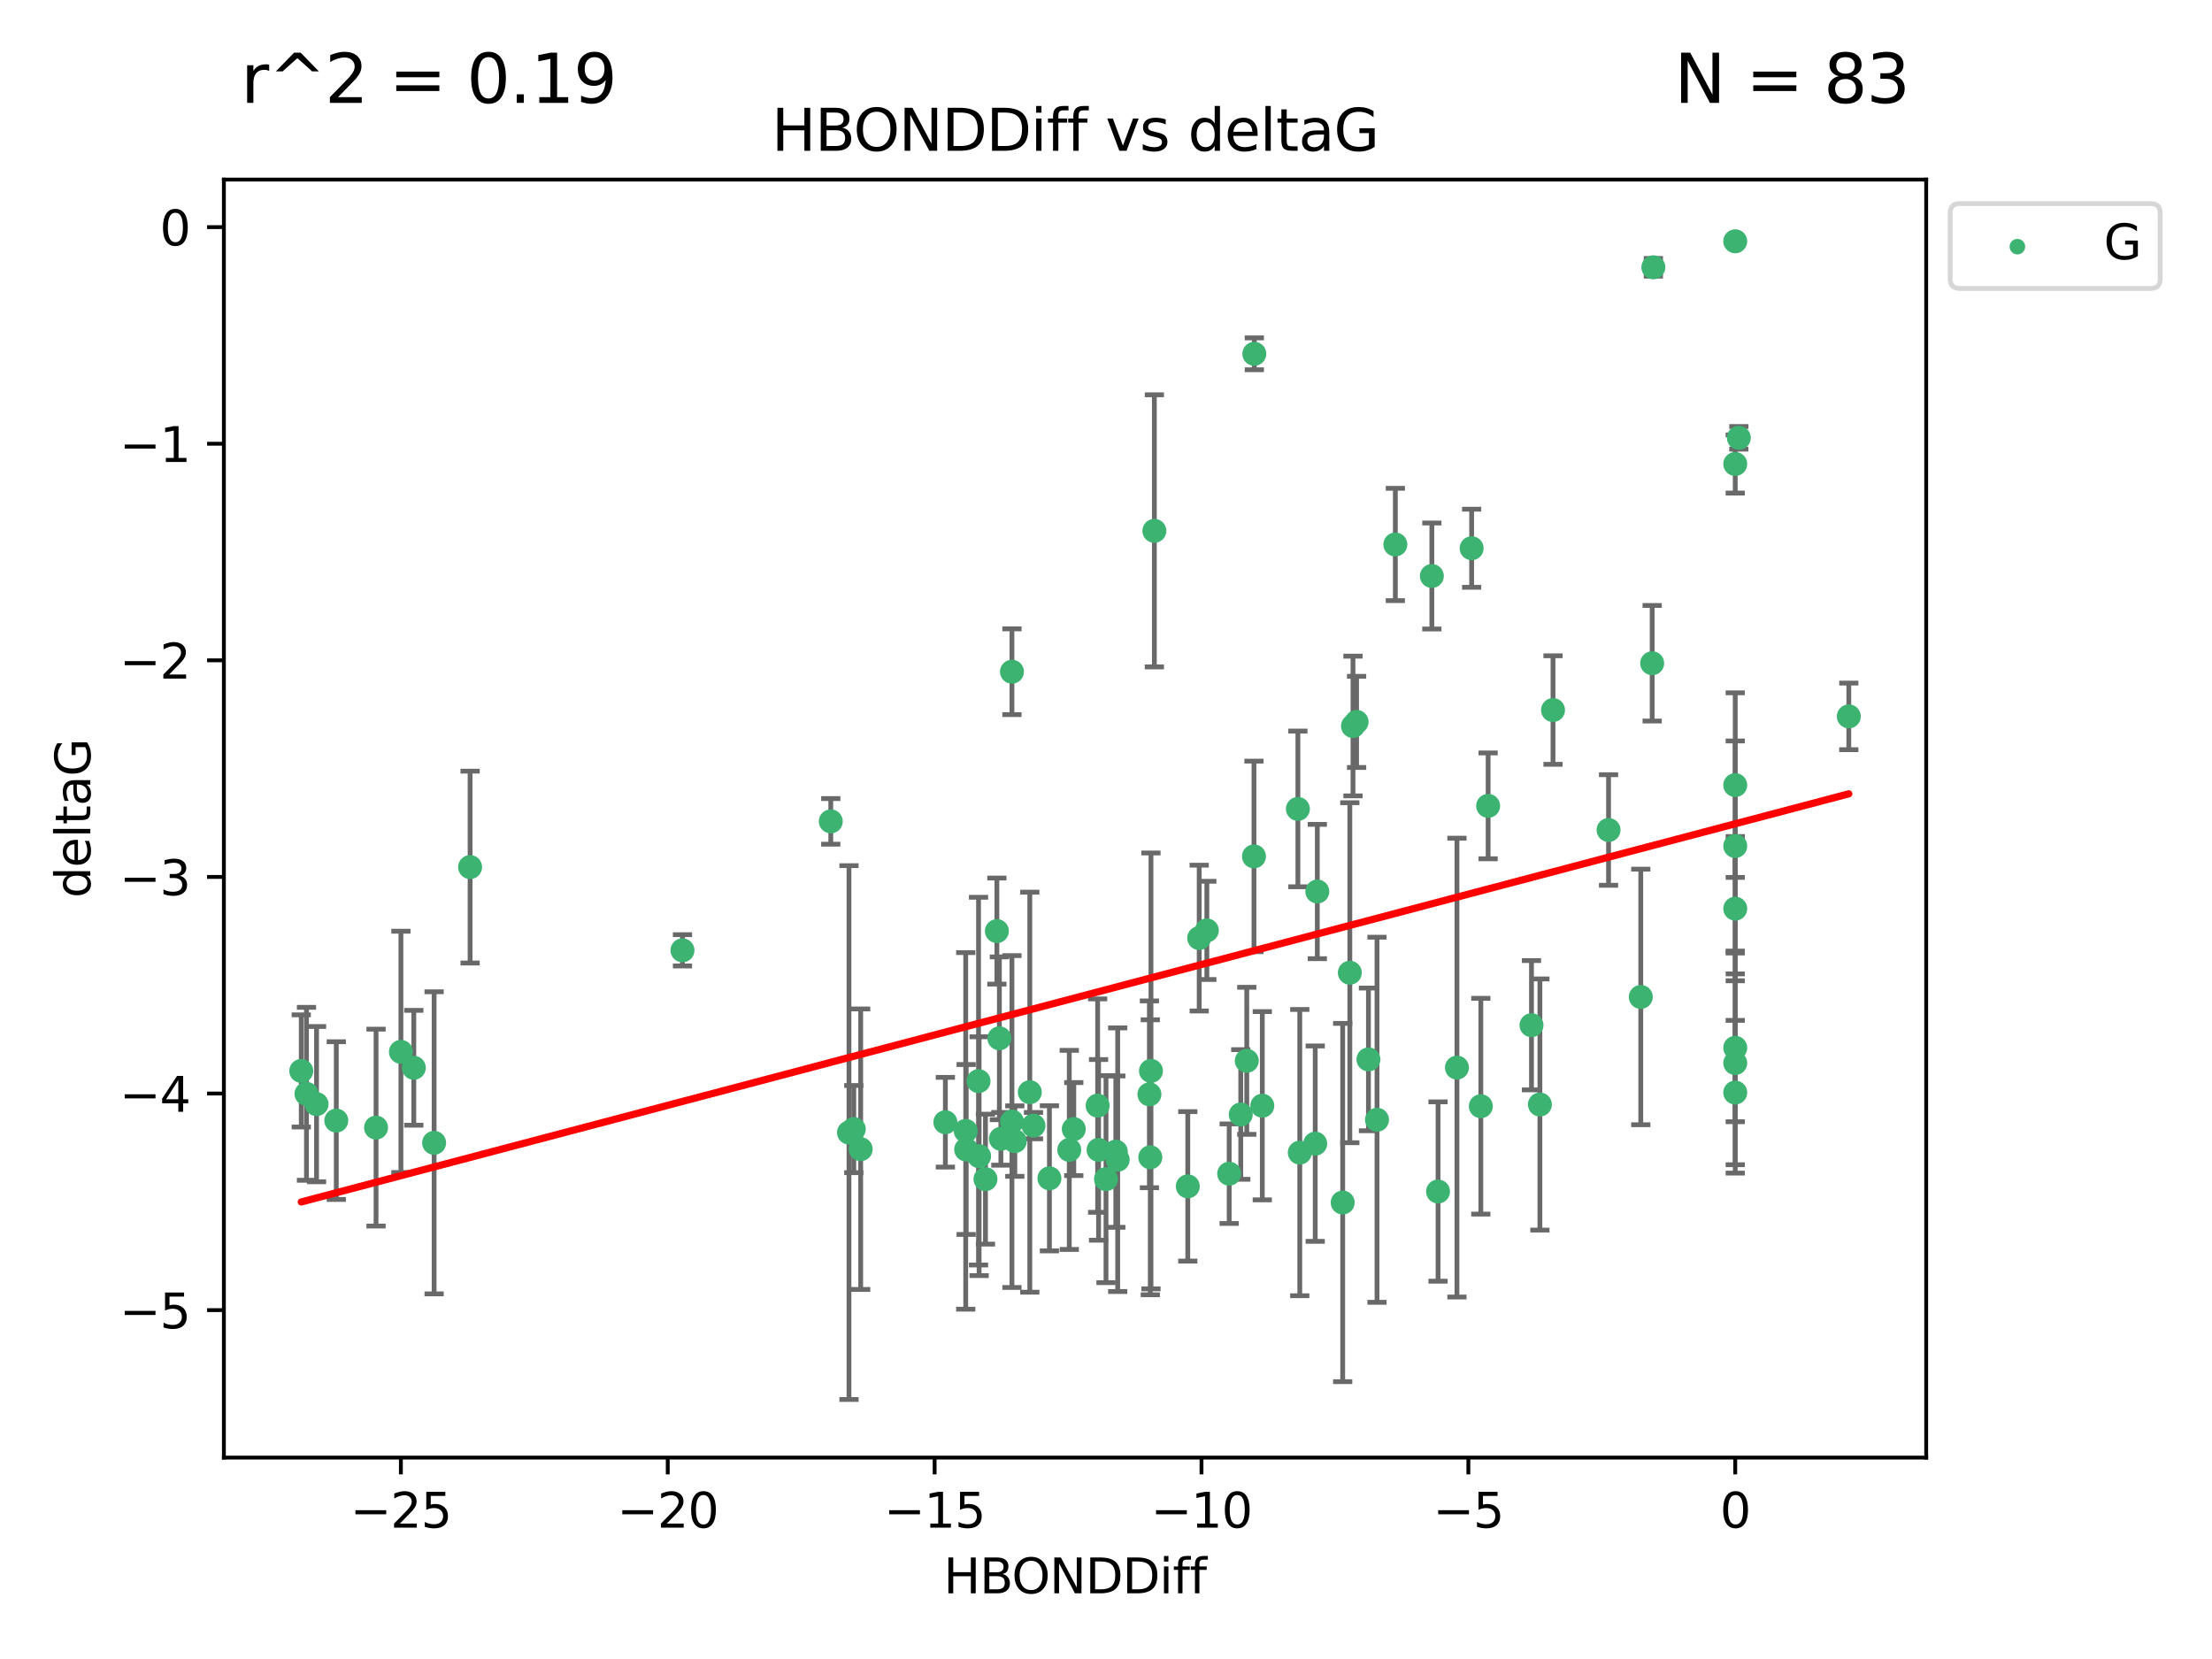 <?xml version="1.0" encoding="utf-8" standalone="no"?>
<!DOCTYPE svg PUBLIC "-//W3C//DTD SVG 1.1//EN"
  "http://www.w3.org/Graphics/SVG/1.1/DTD/svg11.dtd">
<svg xmlns:xlink="http://www.w3.org/1999/xlink" width="460.8pt" height="345.6pt" viewBox="0 0 460.8 345.6" xmlns="http://www.w3.org/2000/svg" version="1.1">
 <defs>
  <style type="text/css">*{stroke-linejoin: round; stroke-linecap: butt}</style>
 </defs>
 <g id="figure_1">
  <g id="patch_1">
   <path d="M 0 345.6 
L 460.8 345.6 
L 460.8 0 
L 0 0 
z
" style="fill: #ffffff"/>
  </g>
  <g id="axes_1">
   <g id="patch_2">
    <path d="M 46.64 303.64 
L 401.26 303.64 
L 401.26 37.411 
L 46.64 37.411 
z
" style="fill: #ffffff"/>
   </g>
   <g id="PathCollection_1">
    <defs>
     <path id="mea0157e4bc" d="M 0 1.118 
C 0.297 1.118 0.581 1 0.791 0.791 
C 1 0.581 1.118 0.297 1.118 0 
C 1.118 -0.297 1 -0.581 0.791 -0.791 
C 0.581 -1 0.297 -1.118 0 -1.118 
C -0.297 -1.118 -0.581 -1 -0.791 -0.791 
C -1 -0.581 -1.118 -0.297 -1.118 0 
C -1.118 0.297 -1 0.581 -0.791 0.791 
C -0.581 1 -0.297 1.118 0 1.118 
z
" style="stroke: #3cb371"/>
    </defs>
    <g clip-path="url(#pa1f50ccb11)">
     <use xlink:href="#mea0157e4bc" x="223.69" y="235.21" style="fill: #3cb371; stroke: #3cb371"/>
     <use xlink:href="#mea0157e4bc" x="230.401" y="245.636" style="fill: #3cb371; stroke: #3cb371"/>
     <use xlink:href="#mea0157e4bc" x="179.296" y="239.396" style="fill: #3cb371; stroke: #3cb371"/>
     <use xlink:href="#mea0157e4bc" x="239.445" y="227.969" style="fill: #3cb371; stroke: #3cb371"/>
     <use xlink:href="#mea0157e4bc" x="70.053" y="233.438" style="fill: #3cb371; stroke: #3cb371"/>
     <use xlink:href="#mea0157e4bc" x="203.966" y="240.856" style="fill: #3cb371; stroke: #3cb371"/>
     <use xlink:href="#mea0157e4bc" x="177.858" y="235.209" style="fill: #3cb371; stroke: #3cb371"/>
     <use xlink:href="#mea0157e4bc" x="279.707" y="250.507" style="fill: #3cb371; stroke: #3cb371"/>
     <use xlink:href="#mea0157e4bc" x="256.061" y="244.499" style="fill: #3cb371; stroke: #3cb371"/>
     <use xlink:href="#mea0157e4bc" x="65.941" y="230.01" style="fill: #3cb371; stroke: #3cb371"/>
     <use xlink:href="#mea0157e4bc" x="218.614" y="245.465" style="fill: #3cb371; stroke: #3cb371"/>
     <use xlink:href="#mea0157e4bc" x="201.269" y="239.458" style="fill: #3cb371; stroke: #3cb371"/>
     <use xlink:href="#mea0157e4bc" x="247.437" y="247.139" style="fill: #3cb371; stroke: #3cb371"/>
     <use xlink:href="#mea0157e4bc" x="83.517" y="219.121" style="fill: #3cb371; stroke: #3cb371"/>
     <use xlink:href="#mea0157e4bc" x="86.204" y="222.438" style="fill: #3cb371; stroke: #3cb371"/>
     <use xlink:href="#mea0157e4bc" x="176.859" y="235.937" style="fill: #3cb371; stroke: #3cb371"/>
     <use xlink:href="#mea0157e4bc" x="196.938" y="233.778" style="fill: #3cb371; stroke: #3cb371"/>
     <use xlink:href="#mea0157e4bc" x="203.848" y="225.218" style="fill: #3cb371; stroke: #3cb371"/>
     <use xlink:href="#mea0157e4bc" x="222.751" y="239.545" style="fill: #3cb371; stroke: #3cb371"/>
     <use xlink:href="#mea0157e4bc" x="78.337" y="234.902" style="fill: #3cb371; stroke: #3cb371"/>
     <use xlink:href="#mea0157e4bc" x="97.929" y="180.628" style="fill: #3cb371; stroke: #3cb371"/>
     <use xlink:href="#mea0157e4bc" x="239.629" y="241.086" style="fill: #3cb371; stroke: #3cb371"/>
     <use xlink:href="#mea0157e4bc" x="228.852" y="239.542" style="fill: #3cb371; stroke: #3cb371"/>
     <use xlink:href="#mea0157e4bc" x="90.434" y="238.074" style="fill: #3cb371; stroke: #3cb371"/>
     <use xlink:href="#mea0157e4bc" x="228.658" y="230.321" style="fill: #3cb371; stroke: #3cb371"/>
     <use xlink:href="#mea0157e4bc" x="201.178" y="235.588" style="fill: #3cb371; stroke: #3cb371"/>
     <use xlink:href="#mea0157e4bc" x="214.526" y="227.525" style="fill: #3cb371; stroke: #3cb371"/>
     <use xlink:href="#mea0157e4bc" x="211.404" y="237.715" style="fill: #3cb371; stroke: #3cb371"/>
     <use xlink:href="#mea0157e4bc" x="251.405" y="193.822" style="fill: #3cb371; stroke: #3cb371"/>
     <use xlink:href="#mea0157e4bc" x="258.473" y="232.165" style="fill: #3cb371; stroke: #3cb371"/>
     <use xlink:href="#mea0157e4bc" x="232.443" y="239.905" style="fill: #3cb371; stroke: #3cb371"/>
     <use xlink:href="#mea0157e4bc" x="385.141" y="149.237" style="fill: #3cb371; stroke: #3cb371"/>
     <use xlink:href="#mea0157e4bc" x="240.475" y="110.585" style="fill: #3cb371; stroke: #3cb371"/>
     <use xlink:href="#mea0157e4bc" x="270.767" y="240.11" style="fill: #3cb371; stroke: #3cb371"/>
     <use xlink:href="#mea0157e4bc" x="208.503" y="237.234" style="fill: #3cb371; stroke: #3cb371"/>
     <use xlink:href="#mea0157e4bc" x="262.96" y="230.339" style="fill: #3cb371; stroke: #3cb371"/>
     <use xlink:href="#mea0157e4bc" x="205.29" y="245.638" style="fill: #3cb371; stroke: #3cb371"/>
     <use xlink:href="#mea0157e4bc" x="259.725" y="220.986" style="fill: #3cb371; stroke: #3cb371"/>
     <use xlink:href="#mea0157e4bc" x="249.816" y="195.418" style="fill: #3cb371; stroke: #3cb371"/>
     <use xlink:href="#mea0157e4bc" x="207.669" y="193.962" style="fill: #3cb371; stroke: #3cb371"/>
     <use xlink:href="#mea0157e4bc" x="210.808" y="233.64" style="fill: #3cb371; stroke: #3cb371"/>
     <use xlink:href="#mea0157e4bc" x="261.299" y="73.708" style="fill: #3cb371; stroke: #3cb371"/>
     <use xlink:href="#mea0157e4bc" x="335.091" y="172.901" style="fill: #3cb371; stroke: #3cb371"/>
     <use xlink:href="#mea0157e4bc" x="232.838" y="241.588" style="fill: #3cb371; stroke: #3cb371"/>
     <use xlink:href="#mea0157e4bc" x="215.295" y="234.491" style="fill: #3cb371; stroke: #3cb371"/>
     <use xlink:href="#mea0157e4bc" x="286.856" y="233.267" style="fill: #3cb371; stroke: #3cb371"/>
     <use xlink:href="#mea0157e4bc" x="299.57" y="248.215" style="fill: #3cb371; stroke: #3cb371"/>
     <use xlink:href="#mea0157e4bc" x="208.188" y="216.298" style="fill: #3cb371; stroke: #3cb371"/>
     <use xlink:href="#mea0157e4bc" x="62.759" y="223.095" style="fill: #3cb371; stroke: #3cb371"/>
     <use xlink:href="#mea0157e4bc" x="290.675" y="113.426" style="fill: #3cb371; stroke: #3cb371"/>
     <use xlink:href="#mea0157e4bc" x="63.843" y="227.86" style="fill: #3cb371; stroke: #3cb371"/>
     <use xlink:href="#mea0157e4bc" x="210.809" y="139.931" style="fill: #3cb371; stroke: #3cb371"/>
     <use xlink:href="#mea0157e4bc" x="361.482" y="227.599" style="fill: #3cb371; stroke: #3cb371"/>
     <use xlink:href="#mea0157e4bc" x="310.004" y="167.877" style="fill: #3cb371; stroke: #3cb371"/>
     <use xlink:href="#mea0157e4bc" x="281.193" y="202.635" style="fill: #3cb371; stroke: #3cb371"/>
     <use xlink:href="#mea0157e4bc" x="361.482" y="50.266" style="fill: #3cb371; stroke: #3cb371"/>
     <use xlink:href="#mea0157e4bc" x="261.225" y="178.402" style="fill: #3cb371; stroke: #3cb371"/>
     <use xlink:href="#mea0157e4bc" x="323.521" y="147.918" style="fill: #3cb371; stroke: #3cb371"/>
     <use xlink:href="#mea0157e4bc" x="239.768" y="223.093" style="fill: #3cb371; stroke: #3cb371"/>
     <use xlink:href="#mea0157e4bc" x="282.603" y="150.385" style="fill: #3cb371; stroke: #3cb371"/>
     <use xlink:href="#mea0157e4bc" x="281.852" y="151.245" style="fill: #3cb371; stroke: #3cb371"/>
     <use xlink:href="#mea0157e4bc" x="142.171" y="197.967" style="fill: #3cb371; stroke: #3cb371"/>
     <use xlink:href="#mea0157e4bc" x="306.57" y="114.208" style="fill: #3cb371; stroke: #3cb371"/>
     <use xlink:href="#mea0157e4bc" x="303.508" y="222.403" style="fill: #3cb371; stroke: #3cb371"/>
     <use xlink:href="#mea0157e4bc" x="298.281" y="119.992" style="fill: #3cb371; stroke: #3cb371"/>
     <use xlink:href="#mea0157e4bc" x="361.482" y="189.289" style="fill: #3cb371; stroke: #3cb371"/>
     <use xlink:href="#mea0157e4bc" x="285.074" y="220.694" style="fill: #3cb371; stroke: #3cb371"/>
     <use xlink:href="#mea0157e4bc" x="341.805" y="207.68" style="fill: #3cb371; stroke: #3cb371"/>
     <use xlink:href="#mea0157e4bc" x="320.79" y="230.088" style="fill: #3cb371; stroke: #3cb371"/>
     <use xlink:href="#mea0157e4bc" x="361.482" y="176.241" style="fill: #3cb371; stroke: #3cb371"/>
     <use xlink:href="#mea0157e4bc" x="344.178" y="138.164" style="fill: #3cb371; stroke: #3cb371"/>
     <use xlink:href="#mea0157e4bc" x="274.421" y="185.719" style="fill: #3cb371; stroke: #3cb371"/>
     <use xlink:href="#mea0157e4bc" x="361.482" y="221.454" style="fill: #3cb371; stroke: #3cb371"/>
     <use xlink:href="#mea0157e4bc" x="273.985" y="238.241" style="fill: #3cb371; stroke: #3cb371"/>
     <use xlink:href="#mea0157e4bc" x="308.485" y="230.443" style="fill: #3cb371; stroke: #3cb371"/>
     <use xlink:href="#mea0157e4bc" x="361.482" y="163.553" style="fill: #3cb371; stroke: #3cb371"/>
     <use xlink:href="#mea0157e4bc" x="319.037" y="213.569" style="fill: #3cb371; stroke: #3cb371"/>
     <use xlink:href="#mea0157e4bc" x="361.482" y="96.654" style="fill: #3cb371; stroke: #3cb371"/>
     <use xlink:href="#mea0157e4bc" x="344.426" y="55.682" style="fill: #3cb371; stroke: #3cb371"/>
     <use xlink:href="#mea0157e4bc" x="362.233" y="91.203" style="fill: #3cb371; stroke: #3cb371"/>
     <use xlink:href="#mea0157e4bc" x="270.376" y="168.513" style="fill: #3cb371; stroke: #3cb371"/>
     <use xlink:href="#mea0157e4bc" x="173.067" y="171.107" style="fill: #3cb371; stroke: #3cb371"/>
     <use xlink:href="#mea0157e4bc" x="361.482" y="218.278" style="fill: #3cb371; stroke: #3cb371"/>
    </g>
   </g>
   <g id="matplotlib.axis_1">
    <g id="xtick_1">
     <g id="line2d_1">
      <defs>
       <path id="m23feb9f1ef" d="M 0 0 
L 0 3.5 
" style="stroke: #000000; stroke-width: 0.8"/>
      </defs>
      <g>
       <use xlink:href="#m23feb9f1ef" x="83.511" y="303.64" style="stroke: #000000; stroke-width: 0.8"/>
      </g>
     </g>
     <g id="text_1">
      <!-- −25 -->
      <g transform="translate(72.959 318.238)scale(0.1 -0.1)">
       <defs>
        <path id="DejaVuSans-2212" d="M 678 2272 
L 4684 2272 
L 4684 1741 
L 678 1741 
L 678 2272 
z
" transform="scale(0.016)"/>
        <path id="DejaVuSans-32" d="M 1228 531 
L 3431 531 
L 3431 0 
L 469 0 
L 469 531 
Q 828 903 1448 1529 
Q 2069 2156 2228 2338 
Q 2531 2678 2651 2914 
Q 2772 3150 2772 3378 
Q 2772 3750 2511 3984 
Q 2250 4219 1831 4219 
Q 1534 4219 1204 4116 
Q 875 4013 500 3803 
L 500 4441 
Q 881 4594 1212 4672 
Q 1544 4750 1819 4750 
Q 2544 4750 2975 4387 
Q 3406 4025 3406 3419 
Q 3406 3131 3298 2873 
Q 3191 2616 2906 2266 
Q 2828 2175 2409 1742 
Q 1991 1309 1228 531 
z
" transform="scale(0.016)"/>
        <path id="DejaVuSans-35" d="M 691 4666 
L 3169 4666 
L 3169 4134 
L 1269 4134 
L 1269 2991 
Q 1406 3038 1543 3061 
Q 1681 3084 1819 3084 
Q 2600 3084 3056 2656 
Q 3513 2228 3513 1497 
Q 3513 744 3044 326 
Q 2575 -91 1722 -91 
Q 1428 -91 1123 -41 
Q 819 9 494 109 
L 494 744 
Q 775 591 1075 516 
Q 1375 441 1709 441 
Q 2250 441 2565 725 
Q 2881 1009 2881 1497 
Q 2881 1984 2565 2268 
Q 2250 2553 1709 2553 
Q 1456 2553 1204 2497 
Q 953 2441 691 2322 
L 691 4666 
z
" transform="scale(0.016)"/>
       </defs>
       <use xlink:href="#DejaVuSans-2212"/>
       <use xlink:href="#DejaVuSans-32" x="83.789"/>
       <use xlink:href="#DejaVuSans-35" x="147.412"/>
      </g>
     </g>
    </g>
    <g id="xtick_2">
     <g id="line2d_2">
      <g>
       <use xlink:href="#m23feb9f1ef" x="139.105" y="303.64" style="stroke: #000000; stroke-width: 0.8"/>
      </g>
     </g>
     <g id="text_2">
      <!-- −20 -->
      <g transform="translate(128.553 318.238)scale(0.1 -0.1)">
       <defs>
        <path id="DejaVuSans-30" d="M 2034 4250 
Q 1547 4250 1301 3770 
Q 1056 3291 1056 2328 
Q 1056 1369 1301 889 
Q 1547 409 2034 409 
Q 2525 409 2770 889 
Q 3016 1369 3016 2328 
Q 3016 3291 2770 3770 
Q 2525 4250 2034 4250 
z
M 2034 4750 
Q 2819 4750 3233 4129 
Q 3647 3509 3647 2328 
Q 3647 1150 3233 529 
Q 2819 -91 2034 -91 
Q 1250 -91 836 529 
Q 422 1150 422 2328 
Q 422 3509 836 4129 
Q 1250 4750 2034 4750 
z
" transform="scale(0.016)"/>
       </defs>
       <use xlink:href="#DejaVuSans-2212"/>
       <use xlink:href="#DejaVuSans-32" x="83.789"/>
       <use xlink:href="#DejaVuSans-30" x="147.412"/>
      </g>
     </g>
    </g>
    <g id="xtick_3">
     <g id="line2d_3">
      <g>
       <use xlink:href="#m23feb9f1ef" x="194.7" y="303.64" style="stroke: #000000; stroke-width: 0.8"/>
      </g>
     </g>
     <g id="text_3">
      <!-- −15 -->
      <g transform="translate(184.147 318.238)scale(0.1 -0.1)">
       <defs>
        <path id="DejaVuSans-31" d="M 794 531 
L 1825 531 
L 1825 4091 
L 703 3866 
L 703 4441 
L 1819 4666 
L 2450 4666 
L 2450 531 
L 3481 531 
L 3481 0 
L 794 0 
L 794 531 
z
" transform="scale(0.016)"/>
       </defs>
       <use xlink:href="#DejaVuSans-2212"/>
       <use xlink:href="#DejaVuSans-31" x="83.789"/>
       <use xlink:href="#DejaVuSans-35" x="147.412"/>
      </g>
     </g>
    </g>
    <g id="xtick_4">
     <g id="line2d_4">
      <g>
       <use xlink:href="#m23feb9f1ef" x="250.294" y="303.64" style="stroke: #000000; stroke-width: 0.8"/>
      </g>
     </g>
     <g id="text_4">
      <!-- −10 -->
      <g transform="translate(239.742 318.238)scale(0.1 -0.1)">
       <use xlink:href="#DejaVuSans-2212"/>
       <use xlink:href="#DejaVuSans-31" x="83.789"/>
       <use xlink:href="#DejaVuSans-30" x="147.412"/>
      </g>
     </g>
    </g>
    <g id="xtick_5">
     <g id="line2d_5">
      <g>
       <use xlink:href="#m23feb9f1ef" x="305.888" y="303.64" style="stroke: #000000; stroke-width: 0.8"/>
      </g>
     </g>
     <g id="text_5">
      <!-- −5 -->
      <g transform="translate(298.517 318.238)scale(0.1 -0.1)">
       <use xlink:href="#DejaVuSans-2212"/>
       <use xlink:href="#DejaVuSans-35" x="83.789"/>
      </g>
     </g>
    </g>
    <g id="xtick_6">
     <g id="line2d_6">
      <g>
       <use xlink:href="#m23feb9f1ef" x="361.482" y="303.64" style="stroke: #000000; stroke-width: 0.8"/>
      </g>
     </g>
     <g id="text_6">
      <!-- 0 -->
      <g transform="translate(358.301 318.238)scale(0.1 -0.1)">
       <use xlink:href="#DejaVuSans-30"/>
      </g>
     </g>
    </g>
    <g id="text_7">
     <!-- HBONDDiff -->
     <g transform="translate(196.561 331.917)scale(0.1 -0.1)">
      <defs>
       <path id="DejaVuSans-48" d="M 628 4666 
L 1259 4666 
L 1259 2753 
L 3553 2753 
L 3553 4666 
L 4184 4666 
L 4184 0 
L 3553 0 
L 3553 2222 
L 1259 2222 
L 1259 0 
L 628 0 
L 628 4666 
z
" transform="scale(0.016)"/>
       <path id="DejaVuSans-42" d="M 1259 2228 
L 1259 519 
L 2272 519 
Q 2781 519 3026 730 
Q 3272 941 3272 1375 
Q 3272 1813 3026 2020 
Q 2781 2228 2272 2228 
L 1259 2228 
z
M 1259 4147 
L 1259 2741 
L 2194 2741 
Q 2656 2741 2882 2914 
Q 3109 3088 3109 3444 
Q 3109 3797 2882 3972 
Q 2656 4147 2194 4147 
L 1259 4147 
z
M 628 4666 
L 2241 4666 
Q 2963 4666 3353 4366 
Q 3744 4066 3744 3513 
Q 3744 3084 3544 2831 
Q 3344 2578 2956 2516 
Q 3422 2416 3680 2098 
Q 3938 1781 3938 1306 
Q 3938 681 3513 340 
Q 3088 0 2303 0 
L 628 0 
L 628 4666 
z
" transform="scale(0.016)"/>
       <path id="DejaVuSans-4f" d="M 2522 4238 
Q 1834 4238 1429 3725 
Q 1025 3213 1025 2328 
Q 1025 1447 1429 934 
Q 1834 422 2522 422 
Q 3209 422 3611 934 
Q 4013 1447 4013 2328 
Q 4013 3213 3611 3725 
Q 3209 4238 2522 4238 
z
M 2522 4750 
Q 3503 4750 4090 4092 
Q 4678 3434 4678 2328 
Q 4678 1225 4090 567 
Q 3503 -91 2522 -91 
Q 1538 -91 948 565 
Q 359 1222 359 2328 
Q 359 3434 948 4092 
Q 1538 4750 2522 4750 
z
" transform="scale(0.016)"/>
       <path id="DejaVuSans-4e" d="M 628 4666 
L 1478 4666 
L 3547 763 
L 3547 4666 
L 4159 4666 
L 4159 0 
L 3309 0 
L 1241 3903 
L 1241 0 
L 628 0 
L 628 4666 
z
" transform="scale(0.016)"/>
       <path id="DejaVuSans-44" d="M 1259 4147 
L 1259 519 
L 2022 519 
Q 2988 519 3436 956 
Q 3884 1394 3884 2338 
Q 3884 3275 3436 3711 
Q 2988 4147 2022 4147 
L 1259 4147 
z
M 628 4666 
L 1925 4666 
Q 3281 4666 3915 4102 
Q 4550 3538 4550 2338 
Q 4550 1131 3912 565 
Q 3275 0 1925 0 
L 628 0 
L 628 4666 
z
" transform="scale(0.016)"/>
       <path id="DejaVuSans-69" d="M 603 3500 
L 1178 3500 
L 1178 0 
L 603 0 
L 603 3500 
z
M 603 4863 
L 1178 4863 
L 1178 4134 
L 603 4134 
L 603 4863 
z
" transform="scale(0.016)"/>
       <path id="DejaVuSans-66" d="M 2375 4863 
L 2375 4384 
L 1825 4384 
Q 1516 4384 1395 4259 
Q 1275 4134 1275 3809 
L 1275 3500 
L 2222 3500 
L 2222 3053 
L 1275 3053 
L 1275 0 
L 697 0 
L 697 3053 
L 147 3053 
L 147 3500 
L 697 3500 
L 697 3744 
Q 697 4328 969 4595 
Q 1241 4863 1831 4863 
L 2375 4863 
z
" transform="scale(0.016)"/>
      </defs>
      <use xlink:href="#DejaVuSans-48"/>
      <use xlink:href="#DejaVuSans-42" x="75.195"/>
      <use xlink:href="#DejaVuSans-4f" x="142.049"/>
      <use xlink:href="#DejaVuSans-4e" x="220.76"/>
      <use xlink:href="#DejaVuSans-44" x="295.564"/>
      <use xlink:href="#DejaVuSans-44" x="372.566"/>
      <use xlink:href="#DejaVuSans-69" x="449.568"/>
      <use xlink:href="#DejaVuSans-66" x="477.352"/>
      <use xlink:href="#DejaVuSans-66" x="512.557"/>
     </g>
    </g>
   </g>
   <g id="matplotlib.axis_2">
    <g id="ytick_1">
     <g id="line2d_7">
      <defs>
       <path id="m640861e5d3" d="M 0 0 
L -3.5 0 
" style="stroke: #000000; stroke-width: 0.8"/>
      </defs>
      <g>
       <use xlink:href="#m640861e5d3" x="46.64" y="272.918" style="stroke: #000000; stroke-width: 0.8"/>
      </g>
     </g>
     <g id="text_8">
      <!-- −5 -->
      <g transform="translate(24.898 276.717)scale(0.1 -0.1)">
       <use xlink:href="#DejaVuSans-2212"/>
       <use xlink:href="#DejaVuSans-35" x="83.789"/>
      </g>
     </g>
    </g>
    <g id="ytick_2">
     <g id="line2d_8">
      <g>
       <use xlink:href="#m640861e5d3" x="46.64" y="227.798" style="stroke: #000000; stroke-width: 0.8"/>
      </g>
     </g>
     <g id="text_9">
      <!-- −4 -->
      <g transform="translate(24.898 231.598)scale(0.1 -0.1)">
       <defs>
        <path id="DejaVuSans-34" d="M 2419 4116 
L 825 1625 
L 2419 1625 
L 2419 4116 
z
M 2253 4666 
L 3047 4666 
L 3047 1625 
L 3713 1625 
L 3713 1100 
L 3047 1100 
L 3047 0 
L 2419 0 
L 2419 1100 
L 313 1100 
L 313 1709 
L 2253 4666 
z
" transform="scale(0.016)"/>
       </defs>
       <use xlink:href="#DejaVuSans-2212"/>
       <use xlink:href="#DejaVuSans-34" x="83.789"/>
      </g>
     </g>
    </g>
    <g id="ytick_3">
     <g id="line2d_9">
      <g>
       <use xlink:href="#m640861e5d3" x="46.64" y="182.678" style="stroke: #000000; stroke-width: 0.8"/>
      </g>
     </g>
     <g id="text_10">
      <!-- −3 -->
      <g transform="translate(24.898 186.478)scale(0.1 -0.1)">
       <defs>
        <path id="DejaVuSans-33" d="M 2597 2516 
Q 3050 2419 3304 2112 
Q 3559 1806 3559 1356 
Q 3559 666 3084 287 
Q 2609 -91 1734 -91 
Q 1441 -91 1130 -33 
Q 819 25 488 141 
L 488 750 
Q 750 597 1062 519 
Q 1375 441 1716 441 
Q 2309 441 2620 675 
Q 2931 909 2931 1356 
Q 2931 1769 2642 2001 
Q 2353 2234 1838 2234 
L 1294 2234 
L 1294 2753 
L 1863 2753 
Q 2328 2753 2575 2939 
Q 2822 3125 2822 3475 
Q 2822 3834 2567 4026 
Q 2313 4219 1838 4219 
Q 1578 4219 1281 4162 
Q 984 4106 628 3988 
L 628 4550 
Q 988 4650 1302 4700 
Q 1616 4750 1894 4750 
Q 2613 4750 3031 4423 
Q 3450 4097 3450 3541 
Q 3450 3153 3228 2886 
Q 3006 2619 2597 2516 
z
" transform="scale(0.016)"/>
       </defs>
       <use xlink:href="#DejaVuSans-2212"/>
       <use xlink:href="#DejaVuSans-33" x="83.789"/>
      </g>
     </g>
    </g>
    <g id="ytick_4">
     <g id="line2d_10">
      <g>
       <use xlink:href="#m640861e5d3" x="46.64" y="137.559" style="stroke: #000000; stroke-width: 0.8"/>
      </g>
     </g>
     <g id="text_11">
      <!-- −2 -->
      <g transform="translate(24.898 141.358)scale(0.1 -0.1)">
       <use xlink:href="#DejaVuSans-2212"/>
       <use xlink:href="#DejaVuSans-32" x="83.789"/>
      </g>
     </g>
    </g>
    <g id="ytick_5">
     <g id="line2d_11">
      <g>
       <use xlink:href="#m640861e5d3" x="46.64" y="92.439" style="stroke: #000000; stroke-width: 0.8"/>
      </g>
     </g>
     <g id="text_12">
      <!-- −1 -->
      <g transform="translate(24.898 96.238)scale(0.1 -0.1)">
       <use xlink:href="#DejaVuSans-2212"/>
       <use xlink:href="#DejaVuSans-31" x="83.789"/>
      </g>
     </g>
    </g>
    <g id="ytick_6">
     <g id="line2d_12">
      <g>
       <use xlink:href="#m640861e5d3" x="46.64" y="47.319" style="stroke: #000000; stroke-width: 0.8"/>
      </g>
     </g>
     <g id="text_13">
      <!-- 0 -->
      <g transform="translate(33.278 51.118)scale(0.1 -0.1)">
       <use xlink:href="#DejaVuSans-30"/>
      </g>
     </g>
    </g>
    <g id="text_14">
     <!-- deltaG -->
     <g transform="translate(18.818 187.064)rotate(-90)scale(0.1 -0.1)">
      <defs>
       <path id="DejaVuSans-64" d="M 2906 2969 
L 2906 4863 
L 3481 4863 
L 3481 0 
L 2906 0 
L 2906 525 
Q 2725 213 2448 61 
Q 2172 -91 1784 -91 
Q 1150 -91 751 415 
Q 353 922 353 1747 
Q 353 2572 751 3078 
Q 1150 3584 1784 3584 
Q 2172 3584 2448 3432 
Q 2725 3281 2906 2969 
z
M 947 1747 
Q 947 1113 1208 752 
Q 1469 391 1925 391 
Q 2381 391 2643 752 
Q 2906 1113 2906 1747 
Q 2906 2381 2643 2742 
Q 2381 3103 1925 3103 
Q 1469 3103 1208 2742 
Q 947 2381 947 1747 
z
" transform="scale(0.016)"/>
       <path id="DejaVuSans-65" d="M 3597 1894 
L 3597 1613 
L 953 1613 
Q 991 1019 1311 708 
Q 1631 397 2203 397 
Q 2534 397 2845 478 
Q 3156 559 3463 722 
L 3463 178 
Q 3153 47 2828 -22 
Q 2503 -91 2169 -91 
Q 1331 -91 842 396 
Q 353 884 353 1716 
Q 353 2575 817 3079 
Q 1281 3584 2069 3584 
Q 2775 3584 3186 3129 
Q 3597 2675 3597 1894 
z
M 3022 2063 
Q 3016 2534 2758 2815 
Q 2500 3097 2075 3097 
Q 1594 3097 1305 2825 
Q 1016 2553 972 2059 
L 3022 2063 
z
" transform="scale(0.016)"/>
       <path id="DejaVuSans-6c" d="M 603 4863 
L 1178 4863 
L 1178 0 
L 603 0 
L 603 4863 
z
" transform="scale(0.016)"/>
       <path id="DejaVuSans-74" d="M 1172 4494 
L 1172 3500 
L 2356 3500 
L 2356 3053 
L 1172 3053 
L 1172 1153 
Q 1172 725 1289 603 
Q 1406 481 1766 481 
L 2356 481 
L 2356 0 
L 1766 0 
Q 1100 0 847 248 
Q 594 497 594 1153 
L 594 3053 
L 172 3053 
L 172 3500 
L 594 3500 
L 594 4494 
L 1172 4494 
z
" transform="scale(0.016)"/>
       <path id="DejaVuSans-61" d="M 2194 1759 
Q 1497 1759 1228 1600 
Q 959 1441 959 1056 
Q 959 750 1161 570 
Q 1363 391 1709 391 
Q 2188 391 2477 730 
Q 2766 1069 2766 1631 
L 2766 1759 
L 2194 1759 
z
M 3341 1997 
L 3341 0 
L 2766 0 
L 2766 531 
Q 2569 213 2275 61 
Q 1981 -91 1556 -91 
Q 1019 -91 701 211 
Q 384 513 384 1019 
Q 384 1609 779 1909 
Q 1175 2209 1959 2209 
L 2766 2209 
L 2766 2266 
Q 2766 2663 2505 2880 
Q 2244 3097 1772 3097 
Q 1472 3097 1187 3025 
Q 903 2953 641 2809 
L 641 3341 
Q 956 3463 1253 3523 
Q 1550 3584 1831 3584 
Q 2591 3584 2966 3190 
Q 3341 2797 3341 1997 
z
" transform="scale(0.016)"/>
       <path id="DejaVuSans-47" d="M 3809 666 
L 3809 1919 
L 2778 1919 
L 2778 2438 
L 4434 2438 
L 4434 434 
Q 4069 175 3628 42 
Q 3188 -91 2688 -91 
Q 1594 -91 976 548 
Q 359 1188 359 2328 
Q 359 3472 976 4111 
Q 1594 4750 2688 4750 
Q 3144 4750 3555 4637 
Q 3966 4525 4313 4306 
L 4313 3634 
Q 3963 3931 3569 4081 
Q 3175 4231 2741 4231 
Q 1884 4231 1454 3753 
Q 1025 3275 1025 2328 
Q 1025 1384 1454 906 
Q 1884 428 2741 428 
Q 3075 428 3337 486 
Q 3600 544 3809 666 
z
" transform="scale(0.016)"/>
      </defs>
      <use xlink:href="#DejaVuSans-64"/>
      <use xlink:href="#DejaVuSans-65" x="63.477"/>
      <use xlink:href="#DejaVuSans-6c" x="125"/>
      <use xlink:href="#DejaVuSans-74" x="152.783"/>
      <use xlink:href="#DejaVuSans-61" x="191.992"/>
      <use xlink:href="#DejaVuSans-47" x="253.271"/>
     </g>
    </g>
   </g>
   <g id="LineCollection_1">
    <path d="M 223.69 244.896 
L 223.69 225.523 
" clip-path="url(#pa1f50ccb11)" style="fill: none; stroke: #696969"/>
    <path d="M 230.401 267.198 
L 230.401 224.073 
" clip-path="url(#pa1f50ccb11)" style="fill: none; stroke: #696969"/>
    <path d="M 179.296 268.614 
L 179.296 210.178 
" clip-path="url(#pa1f50ccb11)" style="fill: none; stroke: #696969"/>
    <path d="M 239.445 247.429 
L 239.445 208.509 
" clip-path="url(#pa1f50ccb11)" style="fill: none; stroke: #696969"/>
    <path d="M 70.053 249.866 
L 70.053 217.01 
" clip-path="url(#pa1f50ccb11)" style="fill: none; stroke: #696969"/>
    <path d="M 203.966 265.736 
L 203.966 215.976 
" clip-path="url(#pa1f50ccb11)" style="fill: none; stroke: #696969"/>
    <path d="M 177.858 244.293 
L 177.858 226.126 
" clip-path="url(#pa1f50ccb11)" style="fill: none; stroke: #696969"/>
    <path d="M 279.707 287.827 
L 279.707 213.187 
" clip-path="url(#pa1f50ccb11)" style="fill: none; stroke: #696969"/>
    <path d="M 256.061 254.873 
L 256.061 234.125 
" clip-path="url(#pa1f50ccb11)" style="fill: none; stroke: #696969"/>
    <path d="M 65.941 246.181 
L 65.941 213.838 
" clip-path="url(#pa1f50ccb11)" style="fill: none; stroke: #696969"/>
    <path d="M 218.614 260.581 
L 218.614 230.349 
" clip-path="url(#pa1f50ccb11)" style="fill: none; stroke: #696969"/>
    <path d="M 201.269 257.155 
L 201.269 221.76 
" clip-path="url(#pa1f50ccb11)" style="fill: none; stroke: #696969"/>
    <path d="M 247.437 262.704 
L 247.437 231.574 
" clip-path="url(#pa1f50ccb11)" style="fill: none; stroke: #696969"/>
    <path d="M 83.517 244.252 
L 83.517 193.99 
" clip-path="url(#pa1f50ccb11)" style="fill: none; stroke: #696969"/>
    <path d="M 86.204 234.399 
L 86.204 210.477 
" clip-path="url(#pa1f50ccb11)" style="fill: none; stroke: #696969"/>
    <path d="M 176.859 291.539 
L 176.859 180.336 
" clip-path="url(#pa1f50ccb11)" style="fill: none; stroke: #696969"/>
    <path d="M 196.938 243.123 
L 196.938 224.432 
" clip-path="url(#pa1f50ccb11)" style="fill: none; stroke: #696969"/>
    <path d="M 203.848 263.519 
L 203.848 186.917 
" clip-path="url(#pa1f50ccb11)" style="fill: none; stroke: #696969"/>
    <path d="M 222.751 260.283 
L 222.751 218.806 
" clip-path="url(#pa1f50ccb11)" style="fill: none; stroke: #696969"/>
    <path d="M 78.337 255.409 
L 78.337 214.396 
" clip-path="url(#pa1f50ccb11)" style="fill: none; stroke: #696969"/>
    <path d="M 97.929 200.612 
L 97.929 160.644 
" clip-path="url(#pa1f50ccb11)" style="fill: none; stroke: #696969"/>
    <path d="M 239.629 269.728 
L 239.629 212.445 
" clip-path="url(#pa1f50ccb11)" style="fill: none; stroke: #696969"/>
    <path d="M 228.852 258.359 
L 228.852 220.725 
" clip-path="url(#pa1f50ccb11)" style="fill: none; stroke: #696969"/>
    <path d="M 90.434 269.539 
L 90.434 206.608 
" clip-path="url(#pa1f50ccb11)" style="fill: none; stroke: #696969"/>
    <path d="M 228.658 252.551 
L 228.658 208.09 
" clip-path="url(#pa1f50ccb11)" style="fill: none; stroke: #696969"/>
    <path d="M 201.178 272.729 
L 201.178 198.446 
" clip-path="url(#pa1f50ccb11)" style="fill: none; stroke: #696969"/>
    <path d="M 214.526 269.191 
L 214.526 185.858 
" clip-path="url(#pa1f50ccb11)" style="fill: none; stroke: #696969"/>
    <path d="M 211.404 245.053 
L 211.404 230.377 
" clip-path="url(#pa1f50ccb11)" style="fill: none; stroke: #696969"/>
    <path d="M 251.405 204.051 
L 251.405 183.593 
" clip-path="url(#pa1f50ccb11)" style="fill: none; stroke: #696969"/>
    <path d="M 258.473 245.672 
L 258.473 218.658 
" clip-path="url(#pa1f50ccb11)" style="fill: none; stroke: #696969"/>
    <path d="M 232.443 255.67 
L 232.443 224.14 
" clip-path="url(#pa1f50ccb11)" style="fill: none; stroke: #696969"/>
    <path d="M 385.141 156.175 
L 385.141 142.299 
" clip-path="url(#pa1f50ccb11)" style="fill: none; stroke: #696969"/>
    <path d="M 240.475 138.926 
L 240.475 82.244 
" clip-path="url(#pa1f50ccb11)" style="fill: none; stroke: #696969"/>
    <path d="M 270.767 269.924 
L 270.767 210.295 
" clip-path="url(#pa1f50ccb11)" style="fill: none; stroke: #696969"/>
    <path d="M 208.503 242.726 
L 208.503 231.742 
" clip-path="url(#pa1f50ccb11)" style="fill: none; stroke: #696969"/>
    <path d="M 262.96 249.949 
L 262.96 210.73 
" clip-path="url(#pa1f50ccb11)" style="fill: none; stroke: #696969"/>
    <path d="M 205.29 259.171 
L 205.29 232.105 
" clip-path="url(#pa1f50ccb11)" style="fill: none; stroke: #696969"/>
    <path d="M 259.725 236.302 
L 259.725 205.67 
" clip-path="url(#pa1f50ccb11)" style="fill: none; stroke: #696969"/>
    <path d="M 249.816 210.604 
L 249.816 180.232 
" clip-path="url(#pa1f50ccb11)" style="fill: none; stroke: #696969"/>
    <path d="M 207.669 205.006 
L 207.669 182.917 
" clip-path="url(#pa1f50ccb11)" style="fill: none; stroke: #696969"/>
    <path d="M 210.808 268.206 
L 210.808 199.074 
" clip-path="url(#pa1f50ccb11)" style="fill: none; stroke: #696969"/>
    <path d="M 261.299 77.029 
L 261.299 70.387 
" clip-path="url(#pa1f50ccb11)" style="fill: none; stroke: #696969"/>
    <path d="M 335.091 184.419 
L 335.091 161.383 
" clip-path="url(#pa1f50ccb11)" style="fill: none; stroke: #696969"/>
    <path d="M 232.838 269.045 
L 232.838 214.131 
" clip-path="url(#pa1f50ccb11)" style="fill: none; stroke: #696969"/>
    <path d="M 215.295 237.236 
L 215.295 231.747 
" clip-path="url(#pa1f50ccb11)" style="fill: none; stroke: #696969"/>
    <path d="M 286.856 271.293 
L 286.856 195.242 
" clip-path="url(#pa1f50ccb11)" style="fill: none; stroke: #696969"/>
    <path d="M 299.57 266.897 
L 299.57 229.533 
" clip-path="url(#pa1f50ccb11)" style="fill: none; stroke: #696969"/>
    <path d="M 208.188 233.251 
L 208.188 199.345 
" clip-path="url(#pa1f50ccb11)" style="fill: none; stroke: #696969"/>
    <path d="M 62.759 234.78 
L 62.759 211.409 
" clip-path="url(#pa1f50ccb11)" style="fill: none; stroke: #696969"/>
    <path d="M 290.675 125.126 
L 290.675 101.726 
" clip-path="url(#pa1f50ccb11)" style="fill: none; stroke: #696969"/>
    <path d="M 63.843 245.871 
L 63.843 209.849 
" clip-path="url(#pa1f50ccb11)" style="fill: none; stroke: #696969"/>
    <path d="M 210.809 148.86 
L 210.809 131.003 
" clip-path="url(#pa1f50ccb11)" style="fill: none; stroke: #696969"/>
    <path d="M 361.482 242.632 
L 361.482 212.565 
" clip-path="url(#pa1f50ccb11)" style="fill: none; stroke: #696969"/>
    <path d="M 310.004 178.901 
L 310.004 156.854 
" clip-path="url(#pa1f50ccb11)" style="fill: none; stroke: #696969"/>
    <path d="M 281.193 238.046 
L 281.193 167.224 
" clip-path="url(#pa1f50ccb11)" style="fill: none; stroke: #696969"/>
    <path d="M 361.482 51.019 
L 361.482 49.513 
" clip-path="url(#pa1f50ccb11)" style="fill: none; stroke: #696969"/>
    <path d="M 261.225 198.246 
L 261.225 158.558 
" clip-path="url(#pa1f50ccb11)" style="fill: none; stroke: #696969"/>
    <path d="M 323.521 159.22 
L 323.521 136.615 
" clip-path="url(#pa1f50ccb11)" style="fill: none; stroke: #696969"/>
    <path d="M 239.768 268.493 
L 239.768 177.694 
" clip-path="url(#pa1f50ccb11)" style="fill: none; stroke: #696969"/>
    <path d="M 282.603 159.879 
L 282.603 140.89 
" clip-path="url(#pa1f50ccb11)" style="fill: none; stroke: #696969"/>
    <path d="M 281.852 165.798 
L 281.852 136.692 
" clip-path="url(#pa1f50ccb11)" style="fill: none; stroke: #696969"/>
    <path d="M 142.171 201.228 
L 142.171 194.707 
" clip-path="url(#pa1f50ccb11)" style="fill: none; stroke: #696969"/>
    <path d="M 306.57 122.343 
L 306.57 106.074 
" clip-path="url(#pa1f50ccb11)" style="fill: none; stroke: #696969"/>
    <path d="M 303.508 270.191 
L 303.508 174.614 
" clip-path="url(#pa1f50ccb11)" style="fill: none; stroke: #696969"/>
    <path d="M 298.281 131.03 
L 298.281 108.954 
" clip-path="url(#pa1f50ccb11)" style="fill: none; stroke: #696969"/>
    <path d="M 361.482 204.314 
L 361.482 174.263 
" clip-path="url(#pa1f50ccb11)" style="fill: none; stroke: #696969"/>
    <path d="M 285.074 235.555 
L 285.074 205.832 
" clip-path="url(#pa1f50ccb11)" style="fill: none; stroke: #696969"/>
    <path d="M 341.805 234.3 
L 341.805 181.06 
" clip-path="url(#pa1f50ccb11)" style="fill: none; stroke: #696969"/>
    <path d="M 320.79 256.245 
L 320.79 203.932 
" clip-path="url(#pa1f50ccb11)" style="fill: none; stroke: #696969"/>
    <path d="M 361.482 198.125 
L 361.482 154.357 
" clip-path="url(#pa1f50ccb11)" style="fill: none; stroke: #696969"/>
    <path d="M 344.178 150.199 
L 344.178 126.129 
" clip-path="url(#pa1f50ccb11)" style="fill: none; stroke: #696969"/>
    <path d="M 274.421 199.71 
L 274.421 171.727 
" clip-path="url(#pa1f50ccb11)" style="fill: none; stroke: #696969"/>
    <path d="M 361.482 244.379 
L 361.482 198.529 
" clip-path="url(#pa1f50ccb11)" style="fill: none; stroke: #696969"/>
    <path d="M 273.985 258.591 
L 273.985 217.891 
" clip-path="url(#pa1f50ccb11)" style="fill: none; stroke: #696969"/>
    <path d="M 308.485 252.918 
L 308.485 207.968 
" clip-path="url(#pa1f50ccb11)" style="fill: none; stroke: #696969"/>
    <path d="M 361.482 182.778 
L 361.482 144.329 
" clip-path="url(#pa1f50ccb11)" style="fill: none; stroke: #696969"/>
    <path d="M 319.037 227.037 
L 319.037 200.101 
" clip-path="url(#pa1f50ccb11)" style="fill: none; stroke: #696969"/>
    <path d="M 361.482 102.717 
L 361.482 90.592 
" clip-path="url(#pa1f50ccb11)" style="fill: none; stroke: #696969"/>
    <path d="M 344.426 57.528 
L 344.426 53.836 
" clip-path="url(#pa1f50ccb11)" style="fill: none; stroke: #696969"/>
    <path d="M 362.233 93.561 
L 362.233 88.845 
" clip-path="url(#pa1f50ccb11)" style="fill: none; stroke: #696969"/>
    <path d="M 270.376 184.728 
L 270.376 152.299 
" clip-path="url(#pa1f50ccb11)" style="fill: none; stroke: #696969"/>
    <path d="M 173.067 175.859 
L 173.067 166.355 
" clip-path="url(#pa1f50ccb11)" style="fill: none; stroke: #696969"/>
    <path d="M 361.482 233.678 
L 361.482 202.879 
" clip-path="url(#pa1f50ccb11)" style="fill: none; stroke: #696969"/>
   </g>
   <g id="line2d_13">
    <defs>
     <path id="m1449137425" d="M 2 0 
L -2 -0 
" style="stroke: #696969"/>
    </defs>
    <g clip-path="url(#pa1f50ccb11)">
     <use xlink:href="#m1449137425" x="223.69" y="244.896" style="fill: #696969; stroke: #696969"/>
     <use xlink:href="#m1449137425" x="230.401" y="267.198" style="fill: #696969; stroke: #696969"/>
     <use xlink:href="#m1449137425" x="179.296" y="268.614" style="fill: #696969; stroke: #696969"/>
     <use xlink:href="#m1449137425" x="239.445" y="247.429" style="fill: #696969; stroke: #696969"/>
     <use xlink:href="#m1449137425" x="70.053" y="249.866" style="fill: #696969; stroke: #696969"/>
     <use xlink:href="#m1449137425" x="203.966" y="265.736" style="fill: #696969; stroke: #696969"/>
     <use xlink:href="#m1449137425" x="177.858" y="244.293" style="fill: #696969; stroke: #696969"/>
     <use xlink:href="#m1449137425" x="279.707" y="287.827" style="fill: #696969; stroke: #696969"/>
     <use xlink:href="#m1449137425" x="256.061" y="254.873" style="fill: #696969; stroke: #696969"/>
     <use xlink:href="#m1449137425" x="65.941" y="246.181" style="fill: #696969; stroke: #696969"/>
     <use xlink:href="#m1449137425" x="218.614" y="260.581" style="fill: #696969; stroke: #696969"/>
     <use xlink:href="#m1449137425" x="201.269" y="257.155" style="fill: #696969; stroke: #696969"/>
     <use xlink:href="#m1449137425" x="247.437" y="262.704" style="fill: #696969; stroke: #696969"/>
     <use xlink:href="#m1449137425" x="83.517" y="244.252" style="fill: #696969; stroke: #696969"/>
     <use xlink:href="#m1449137425" x="86.204" y="234.399" style="fill: #696969; stroke: #696969"/>
     <use xlink:href="#m1449137425" x="176.859" y="291.539" style="fill: #696969; stroke: #696969"/>
     <use xlink:href="#m1449137425" x="196.938" y="243.123" style="fill: #696969; stroke: #696969"/>
     <use xlink:href="#m1449137425" x="203.848" y="263.519" style="fill: #696969; stroke: #696969"/>
     <use xlink:href="#m1449137425" x="222.751" y="260.283" style="fill: #696969; stroke: #696969"/>
     <use xlink:href="#m1449137425" x="78.337" y="255.409" style="fill: #696969; stroke: #696969"/>
     <use xlink:href="#m1449137425" x="97.929" y="200.612" style="fill: #696969; stroke: #696969"/>
     <use xlink:href="#m1449137425" x="239.629" y="269.728" style="fill: #696969; stroke: #696969"/>
     <use xlink:href="#m1449137425" x="228.852" y="258.359" style="fill: #696969; stroke: #696969"/>
     <use xlink:href="#m1449137425" x="90.434" y="269.539" style="fill: #696969; stroke: #696969"/>
     <use xlink:href="#m1449137425" x="228.658" y="252.551" style="fill: #696969; stroke: #696969"/>
     <use xlink:href="#m1449137425" x="201.178" y="272.729" style="fill: #696969; stroke: #696969"/>
     <use xlink:href="#m1449137425" x="214.526" y="269.191" style="fill: #696969; stroke: #696969"/>
     <use xlink:href="#m1449137425" x="211.404" y="245.053" style="fill: #696969; stroke: #696969"/>
     <use xlink:href="#m1449137425" x="251.405" y="204.051" style="fill: #696969; stroke: #696969"/>
     <use xlink:href="#m1449137425" x="258.473" y="245.672" style="fill: #696969; stroke: #696969"/>
     <use xlink:href="#m1449137425" x="232.443" y="255.67" style="fill: #696969; stroke: #696969"/>
     <use xlink:href="#m1449137425" x="385.141" y="156.175" style="fill: #696969; stroke: #696969"/>
     <use xlink:href="#m1449137425" x="240.475" y="138.926" style="fill: #696969; stroke: #696969"/>
     <use xlink:href="#m1449137425" x="270.767" y="269.924" style="fill: #696969; stroke: #696969"/>
     <use xlink:href="#m1449137425" x="208.503" y="242.726" style="fill: #696969; stroke: #696969"/>
     <use xlink:href="#m1449137425" x="262.96" y="249.949" style="fill: #696969; stroke: #696969"/>
     <use xlink:href="#m1449137425" x="205.29" y="259.171" style="fill: #696969; stroke: #696969"/>
     <use xlink:href="#m1449137425" x="259.725" y="236.302" style="fill: #696969; stroke: #696969"/>
     <use xlink:href="#m1449137425" x="249.816" y="210.604" style="fill: #696969; stroke: #696969"/>
     <use xlink:href="#m1449137425" x="207.669" y="205.006" style="fill: #696969; stroke: #696969"/>
     <use xlink:href="#m1449137425" x="210.808" y="268.206" style="fill: #696969; stroke: #696969"/>
     <use xlink:href="#m1449137425" x="261.299" y="77.029" style="fill: #696969; stroke: #696969"/>
     <use xlink:href="#m1449137425" x="335.091" y="184.419" style="fill: #696969; stroke: #696969"/>
     <use xlink:href="#m1449137425" x="232.838" y="269.045" style="fill: #696969; stroke: #696969"/>
     <use xlink:href="#m1449137425" x="215.295" y="237.236" style="fill: #696969; stroke: #696969"/>
     <use xlink:href="#m1449137425" x="286.856" y="271.293" style="fill: #696969; stroke: #696969"/>
     <use xlink:href="#m1449137425" x="299.57" y="266.897" style="fill: #696969; stroke: #696969"/>
     <use xlink:href="#m1449137425" x="208.188" y="233.251" style="fill: #696969; stroke: #696969"/>
     <use xlink:href="#m1449137425" x="62.759" y="234.78" style="fill: #696969; stroke: #696969"/>
     <use xlink:href="#m1449137425" x="290.675" y="125.126" style="fill: #696969; stroke: #696969"/>
     <use xlink:href="#m1449137425" x="63.843" y="245.871" style="fill: #696969; stroke: #696969"/>
     <use xlink:href="#m1449137425" x="210.809" y="148.86" style="fill: #696969; stroke: #696969"/>
     <use xlink:href="#m1449137425" x="361.482" y="242.632" style="fill: #696969; stroke: #696969"/>
     <use xlink:href="#m1449137425" x="310.004" y="178.901" style="fill: #696969; stroke: #696969"/>
     <use xlink:href="#m1449137425" x="281.193" y="238.046" style="fill: #696969; stroke: #696969"/>
     <use xlink:href="#m1449137425" x="361.482" y="51.019" style="fill: #696969; stroke: #696969"/>
     <use xlink:href="#m1449137425" x="261.225" y="198.246" style="fill: #696969; stroke: #696969"/>
     <use xlink:href="#m1449137425" x="323.521" y="159.22" style="fill: #696969; stroke: #696969"/>
     <use xlink:href="#m1449137425" x="239.768" y="268.493" style="fill: #696969; stroke: #696969"/>
     <use xlink:href="#m1449137425" x="282.603" y="159.879" style="fill: #696969; stroke: #696969"/>
     <use xlink:href="#m1449137425" x="281.852" y="165.798" style="fill: #696969; stroke: #696969"/>
     <use xlink:href="#m1449137425" x="142.171" y="201.228" style="fill: #696969; stroke: #696969"/>
     <use xlink:href="#m1449137425" x="306.57" y="122.343" style="fill: #696969; stroke: #696969"/>
     <use xlink:href="#m1449137425" x="303.508" y="270.191" style="fill: #696969; stroke: #696969"/>
     <use xlink:href="#m1449137425" x="298.281" y="131.03" style="fill: #696969; stroke: #696969"/>
     <use xlink:href="#m1449137425" x="361.482" y="204.314" style="fill: #696969; stroke: #696969"/>
     <use xlink:href="#m1449137425" x="285.074" y="235.555" style="fill: #696969; stroke: #696969"/>
     <use xlink:href="#m1449137425" x="341.805" y="234.3" style="fill: #696969; stroke: #696969"/>
     <use xlink:href="#m1449137425" x="320.79" y="256.245" style="fill: #696969; stroke: #696969"/>
     <use xlink:href="#m1449137425" x="361.482" y="198.125" style="fill: #696969; stroke: #696969"/>
     <use xlink:href="#m1449137425" x="344.178" y="150.199" style="fill: #696969; stroke: #696969"/>
     <use xlink:href="#m1449137425" x="274.421" y="199.71" style="fill: #696969; stroke: #696969"/>
     <use xlink:href="#m1449137425" x="361.482" y="244.379" style="fill: #696969; stroke: #696969"/>
     <use xlink:href="#m1449137425" x="273.985" y="258.591" style="fill: #696969; stroke: #696969"/>
     <use xlink:href="#m1449137425" x="308.485" y="252.918" style="fill: #696969; stroke: #696969"/>
     <use xlink:href="#m1449137425" x="361.482" y="182.778" style="fill: #696969; stroke: #696969"/>
     <use xlink:href="#m1449137425" x="319.037" y="227.037" style="fill: #696969; stroke: #696969"/>
     <use xlink:href="#m1449137425" x="361.482" y="102.717" style="fill: #696969; stroke: #696969"/>
     <use xlink:href="#m1449137425" x="344.426" y="57.528" style="fill: #696969; stroke: #696969"/>
     <use xlink:href="#m1449137425" x="362.233" y="93.561" style="fill: #696969; stroke: #696969"/>
     <use xlink:href="#m1449137425" x="270.376" y="184.728" style="fill: #696969; stroke: #696969"/>
     <use xlink:href="#m1449137425" x="173.067" y="175.859" style="fill: #696969; stroke: #696969"/>
     <use xlink:href="#m1449137425" x="361.482" y="233.678" style="fill: #696969; stroke: #696969"/>
    </g>
   </g>
   <g id="line2d_14">
    <g clip-path="url(#pa1f50ccb11)">
     <use xlink:href="#m1449137425" x="223.69" y="225.523" style="fill: #696969; stroke: #696969"/>
     <use xlink:href="#m1449137425" x="230.401" y="224.073" style="fill: #696969; stroke: #696969"/>
     <use xlink:href="#m1449137425" x="179.296" y="210.178" style="fill: #696969; stroke: #696969"/>
     <use xlink:href="#m1449137425" x="239.445" y="208.509" style="fill: #696969; stroke: #696969"/>
     <use xlink:href="#m1449137425" x="70.053" y="217.01" style="fill: #696969; stroke: #696969"/>
     <use xlink:href="#m1449137425" x="203.966" y="215.976" style="fill: #696969; stroke: #696969"/>
     <use xlink:href="#m1449137425" x="177.858" y="226.126" style="fill: #696969; stroke: #696969"/>
     <use xlink:href="#m1449137425" x="279.707" y="213.187" style="fill: #696969; stroke: #696969"/>
     <use xlink:href="#m1449137425" x="256.061" y="234.125" style="fill: #696969; stroke: #696969"/>
     <use xlink:href="#m1449137425" x="65.941" y="213.838" style="fill: #696969; stroke: #696969"/>
     <use xlink:href="#m1449137425" x="218.614" y="230.349" style="fill: #696969; stroke: #696969"/>
     <use xlink:href="#m1449137425" x="201.269" y="221.76" style="fill: #696969; stroke: #696969"/>
     <use xlink:href="#m1449137425" x="247.437" y="231.574" style="fill: #696969; stroke: #696969"/>
     <use xlink:href="#m1449137425" x="83.517" y="193.99" style="fill: #696969; stroke: #696969"/>
     <use xlink:href="#m1449137425" x="86.204" y="210.477" style="fill: #696969; stroke: #696969"/>
     <use xlink:href="#m1449137425" x="176.859" y="180.336" style="fill: #696969; stroke: #696969"/>
     <use xlink:href="#m1449137425" x="196.938" y="224.432" style="fill: #696969; stroke: #696969"/>
     <use xlink:href="#m1449137425" x="203.848" y="186.917" style="fill: #696969; stroke: #696969"/>
     <use xlink:href="#m1449137425" x="222.751" y="218.806" style="fill: #696969; stroke: #696969"/>
     <use xlink:href="#m1449137425" x="78.337" y="214.396" style="fill: #696969; stroke: #696969"/>
     <use xlink:href="#m1449137425" x="97.929" y="160.644" style="fill: #696969; stroke: #696969"/>
     <use xlink:href="#m1449137425" x="239.629" y="212.445" style="fill: #696969; stroke: #696969"/>
     <use xlink:href="#m1449137425" x="228.852" y="220.725" style="fill: #696969; stroke: #696969"/>
     <use xlink:href="#m1449137425" x="90.434" y="206.608" style="fill: #696969; stroke: #696969"/>
     <use xlink:href="#m1449137425" x="228.658" y="208.09" style="fill: #696969; stroke: #696969"/>
     <use xlink:href="#m1449137425" x="201.178" y="198.446" style="fill: #696969; stroke: #696969"/>
     <use xlink:href="#m1449137425" x="214.526" y="185.858" style="fill: #696969; stroke: #696969"/>
     <use xlink:href="#m1449137425" x="211.404" y="230.377" style="fill: #696969; stroke: #696969"/>
     <use xlink:href="#m1449137425" x="251.405" y="183.593" style="fill: #696969; stroke: #696969"/>
     <use xlink:href="#m1449137425" x="258.473" y="218.658" style="fill: #696969; stroke: #696969"/>
     <use xlink:href="#m1449137425" x="232.443" y="224.14" style="fill: #696969; stroke: #696969"/>
     <use xlink:href="#m1449137425" x="385.141" y="142.299" style="fill: #696969; stroke: #696969"/>
     <use xlink:href="#m1449137425" x="240.475" y="82.244" style="fill: #696969; stroke: #696969"/>
     <use xlink:href="#m1449137425" x="270.767" y="210.295" style="fill: #696969; stroke: #696969"/>
     <use xlink:href="#m1449137425" x="208.503" y="231.742" style="fill: #696969; stroke: #696969"/>
     <use xlink:href="#m1449137425" x="262.96" y="210.73" style="fill: #696969; stroke: #696969"/>
     <use xlink:href="#m1449137425" x="205.29" y="232.105" style="fill: #696969; stroke: #696969"/>
     <use xlink:href="#m1449137425" x="259.725" y="205.67" style="fill: #696969; stroke: #696969"/>
     <use xlink:href="#m1449137425" x="249.816" y="180.232" style="fill: #696969; stroke: #696969"/>
     <use xlink:href="#m1449137425" x="207.669" y="182.917" style="fill: #696969; stroke: #696969"/>
     <use xlink:href="#m1449137425" x="210.808" y="199.074" style="fill: #696969; stroke: #696969"/>
     <use xlink:href="#m1449137425" x="261.299" y="70.387" style="fill: #696969; stroke: #696969"/>
     <use xlink:href="#m1449137425" x="335.091" y="161.383" style="fill: #696969; stroke: #696969"/>
     <use xlink:href="#m1449137425" x="232.838" y="214.131" style="fill: #696969; stroke: #696969"/>
     <use xlink:href="#m1449137425" x="215.295" y="231.747" style="fill: #696969; stroke: #696969"/>
     <use xlink:href="#m1449137425" x="286.856" y="195.242" style="fill: #696969; stroke: #696969"/>
     <use xlink:href="#m1449137425" x="299.57" y="229.533" style="fill: #696969; stroke: #696969"/>
     <use xlink:href="#m1449137425" x="208.188" y="199.345" style="fill: #696969; stroke: #696969"/>
     <use xlink:href="#m1449137425" x="62.759" y="211.409" style="fill: #696969; stroke: #696969"/>
     <use xlink:href="#m1449137425" x="290.675" y="101.726" style="fill: #696969; stroke: #696969"/>
     <use xlink:href="#m1449137425" x="63.843" y="209.849" style="fill: #696969; stroke: #696969"/>
     <use xlink:href="#m1449137425" x="210.809" y="131.003" style="fill: #696969; stroke: #696969"/>
     <use xlink:href="#m1449137425" x="361.482" y="212.565" style="fill: #696969; stroke: #696969"/>
     <use xlink:href="#m1449137425" x="310.004" y="156.854" style="fill: #696969; stroke: #696969"/>
     <use xlink:href="#m1449137425" x="281.193" y="167.224" style="fill: #696969; stroke: #696969"/>
     <use xlink:href="#m1449137425" x="361.482" y="49.513" style="fill: #696969; stroke: #696969"/>
     <use xlink:href="#m1449137425" x="261.225" y="158.558" style="fill: #696969; stroke: #696969"/>
     <use xlink:href="#m1449137425" x="323.521" y="136.615" style="fill: #696969; stroke: #696969"/>
     <use xlink:href="#m1449137425" x="239.768" y="177.694" style="fill: #696969; stroke: #696969"/>
     <use xlink:href="#m1449137425" x="282.603" y="140.89" style="fill: #696969; stroke: #696969"/>
     <use xlink:href="#m1449137425" x="281.852" y="136.692" style="fill: #696969; stroke: #696969"/>
     <use xlink:href="#m1449137425" x="142.171" y="194.707" style="fill: #696969; stroke: #696969"/>
     <use xlink:href="#m1449137425" x="306.57" y="106.074" style="fill: #696969; stroke: #696969"/>
     <use xlink:href="#m1449137425" x="303.508" y="174.614" style="fill: #696969; stroke: #696969"/>
     <use xlink:href="#m1449137425" x="298.281" y="108.954" style="fill: #696969; stroke: #696969"/>
     <use xlink:href="#m1449137425" x="361.482" y="174.263" style="fill: #696969; stroke: #696969"/>
     <use xlink:href="#m1449137425" x="285.074" y="205.832" style="fill: #696969; stroke: #696969"/>
     <use xlink:href="#m1449137425" x="341.805" y="181.06" style="fill: #696969; stroke: #696969"/>
     <use xlink:href="#m1449137425" x="320.79" y="203.932" style="fill: #696969; stroke: #696969"/>
     <use xlink:href="#m1449137425" x="361.482" y="154.357" style="fill: #696969; stroke: #696969"/>
     <use xlink:href="#m1449137425" x="344.178" y="126.129" style="fill: #696969; stroke: #696969"/>
     <use xlink:href="#m1449137425" x="274.421" y="171.727" style="fill: #696969; stroke: #696969"/>
     <use xlink:href="#m1449137425" x="361.482" y="198.529" style="fill: #696969; stroke: #696969"/>
     <use xlink:href="#m1449137425" x="273.985" y="217.891" style="fill: #696969; stroke: #696969"/>
     <use xlink:href="#m1449137425" x="308.485" y="207.968" style="fill: #696969; stroke: #696969"/>
     <use xlink:href="#m1449137425" x="361.482" y="144.329" style="fill: #696969; stroke: #696969"/>
     <use xlink:href="#m1449137425" x="319.037" y="200.101" style="fill: #696969; stroke: #696969"/>
     <use xlink:href="#m1449137425" x="361.482" y="90.592" style="fill: #696969; stroke: #696969"/>
     <use xlink:href="#m1449137425" x="344.426" y="53.836" style="fill: #696969; stroke: #696969"/>
     <use xlink:href="#m1449137425" x="362.233" y="88.845" style="fill: #696969; stroke: #696969"/>
     <use xlink:href="#m1449137425" x="270.376" y="152.299" style="fill: #696969; stroke: #696969"/>
     <use xlink:href="#m1449137425" x="173.067" y="166.355" style="fill: #696969; stroke: #696969"/>
     <use xlink:href="#m1449137425" x="361.482" y="202.879" style="fill: #696969; stroke: #696969"/>
    </g>
   </g>
   <g id="line2d_15">
    <path d="M 223.69 207.949 
L 230.401 206.179 
L 179.296 219.658 
L 239.445 203.794 
L 70.053 248.47 
L 203.966 213.151 
L 177.858 220.037 
L 279.707 193.175 
L 256.061 199.412 
L 65.941 249.554 
L 218.614 209.288 
L 201.269 213.863 
L 247.437 201.686 
L 83.517 244.919 
L 86.204 244.21 
L 176.859 220.301 
L 196.938 215.005 
L 203.848 213.182 
L 222.751 208.197 
L 78.337 246.285 
L 97.929 241.118 
L 239.629 203.746 
L 228.852 206.588 
L 90.434 243.095 
L 228.658 206.639 
L 201.178 213.887 
L 214.526 210.366 
L 211.404 211.19 
L 251.405 200.64 
L 258.473 198.776 
L 232.443 205.641 
L 385.141 165.368 
L 240.475 203.522 
L 270.767 195.533 
L 208.503 211.955 
L 262.96 197.592 
L 205.29 212.802 
L 259.725 198.445 
L 249.816 201.059 
L 207.669 212.175 
L 210.808 211.347 
L 261.299 198.03 
L 335.091 178.568 
L 232.838 205.536 
L 215.295 210.163 
L 286.856 191.29 
L 299.57 187.936 
L 208.188 212.038 
L 62.759 250.394 
L 290.675 190.282 
L 63.843 250.108 
L 210.809 211.347 
L 361.482 171.607 
L 310.004 185.184 
L 281.193 192.783 
L 361.482 171.607 
L 261.225 198.05 
L 323.521 181.619 
L 239.768 203.709 
L 282.603 192.411 
L 281.852 192.609 
L 142.171 229.449 
L 306.57 186.09 
L 303.508 186.898 
L 298.281 188.276 
L 361.482 171.607 
L 285.074 191.76 
L 341.805 176.797 
L 320.79 182.34 
L 361.482 171.607 
L 344.178 176.171 
L 274.421 194.569 
L 361.482 171.607 
L 273.985 194.684 
L 308.485 185.585 
L 361.482 171.607 
L 319.037 182.802 
L 361.482 171.607 
L 344.426 176.106 
L 362.233 171.41 
L 270.376 195.636 
L 173.067 221.301 
L 361.482 171.607 
" clip-path="url(#pa1f50ccb11)" style="fill: none; stroke: #ff0000; stroke-width: 1.5; stroke-linecap: square"/>
   </g>
   <g id="line2d_16">
    <defs>
     <path id="m68873cfc15" d="M 0 2 
C 0.53 2 1.039 1.789 1.414 1.414 
C 1.789 1.039 2 0.53 2 0 
C 2 -0.53 1.789 -1.039 1.414 -1.414 
C 1.039 -1.789 0.53 -2 0 -2 
C -0.53 -2 -1.039 -1.789 -1.414 -1.414 
C -1.789 -1.039 -2 -0.53 -2 0 
C -2 0.53 -1.789 1.039 -1.414 1.414 
C -1.039 1.789 -0.53 2 0 2 
z
" style="stroke: #3cb371"/>
    </defs>
    <g clip-path="url(#pa1f50ccb11)">
     <use xlink:href="#m68873cfc15" x="223.69" y="235.21" style="fill: #3cb371; stroke: #3cb371"/>
     <use xlink:href="#m68873cfc15" x="230.401" y="245.636" style="fill: #3cb371; stroke: #3cb371"/>
     <use xlink:href="#m68873cfc15" x="179.296" y="239.396" style="fill: #3cb371; stroke: #3cb371"/>
     <use xlink:href="#m68873cfc15" x="239.445" y="227.969" style="fill: #3cb371; stroke: #3cb371"/>
     <use xlink:href="#m68873cfc15" x="70.053" y="233.438" style="fill: #3cb371; stroke: #3cb371"/>
     <use xlink:href="#m68873cfc15" x="203.966" y="240.856" style="fill: #3cb371; stroke: #3cb371"/>
     <use xlink:href="#m68873cfc15" x="177.858" y="235.209" style="fill: #3cb371; stroke: #3cb371"/>
     <use xlink:href="#m68873cfc15" x="279.707" y="250.507" style="fill: #3cb371; stroke: #3cb371"/>
     <use xlink:href="#m68873cfc15" x="256.061" y="244.499" style="fill: #3cb371; stroke: #3cb371"/>
     <use xlink:href="#m68873cfc15" x="65.941" y="230.01" style="fill: #3cb371; stroke: #3cb371"/>
     <use xlink:href="#m68873cfc15" x="218.614" y="245.465" style="fill: #3cb371; stroke: #3cb371"/>
     <use xlink:href="#m68873cfc15" x="201.269" y="239.458" style="fill: #3cb371; stroke: #3cb371"/>
     <use xlink:href="#m68873cfc15" x="247.437" y="247.139" style="fill: #3cb371; stroke: #3cb371"/>
     <use xlink:href="#m68873cfc15" x="83.517" y="219.121" style="fill: #3cb371; stroke: #3cb371"/>
     <use xlink:href="#m68873cfc15" x="86.204" y="222.438" style="fill: #3cb371; stroke: #3cb371"/>
     <use xlink:href="#m68873cfc15" x="176.859" y="235.937" style="fill: #3cb371; stroke: #3cb371"/>
     <use xlink:href="#m68873cfc15" x="196.938" y="233.778" style="fill: #3cb371; stroke: #3cb371"/>
     <use xlink:href="#m68873cfc15" x="203.848" y="225.218" style="fill: #3cb371; stroke: #3cb371"/>
     <use xlink:href="#m68873cfc15" x="222.751" y="239.545" style="fill: #3cb371; stroke: #3cb371"/>
     <use xlink:href="#m68873cfc15" x="78.337" y="234.902" style="fill: #3cb371; stroke: #3cb371"/>
     <use xlink:href="#m68873cfc15" x="97.929" y="180.628" style="fill: #3cb371; stroke: #3cb371"/>
     <use xlink:href="#m68873cfc15" x="239.629" y="241.086" style="fill: #3cb371; stroke: #3cb371"/>
     <use xlink:href="#m68873cfc15" x="228.852" y="239.542" style="fill: #3cb371; stroke: #3cb371"/>
     <use xlink:href="#m68873cfc15" x="90.434" y="238.074" style="fill: #3cb371; stroke: #3cb371"/>
     <use xlink:href="#m68873cfc15" x="228.658" y="230.321" style="fill: #3cb371; stroke: #3cb371"/>
     <use xlink:href="#m68873cfc15" x="201.178" y="235.588" style="fill: #3cb371; stroke: #3cb371"/>
     <use xlink:href="#m68873cfc15" x="214.526" y="227.525" style="fill: #3cb371; stroke: #3cb371"/>
     <use xlink:href="#m68873cfc15" x="211.404" y="237.715" style="fill: #3cb371; stroke: #3cb371"/>
     <use xlink:href="#m68873cfc15" x="251.405" y="193.822" style="fill: #3cb371; stroke: #3cb371"/>
     <use xlink:href="#m68873cfc15" x="258.473" y="232.165" style="fill: #3cb371; stroke: #3cb371"/>
     <use xlink:href="#m68873cfc15" x="232.443" y="239.905" style="fill: #3cb371; stroke: #3cb371"/>
     <use xlink:href="#m68873cfc15" x="385.141" y="149.237" style="fill: #3cb371; stroke: #3cb371"/>
     <use xlink:href="#m68873cfc15" x="240.475" y="110.585" style="fill: #3cb371; stroke: #3cb371"/>
     <use xlink:href="#m68873cfc15" x="270.767" y="240.11" style="fill: #3cb371; stroke: #3cb371"/>
     <use xlink:href="#m68873cfc15" x="208.503" y="237.234" style="fill: #3cb371; stroke: #3cb371"/>
     <use xlink:href="#m68873cfc15" x="262.96" y="230.339" style="fill: #3cb371; stroke: #3cb371"/>
     <use xlink:href="#m68873cfc15" x="205.29" y="245.638" style="fill: #3cb371; stroke: #3cb371"/>
     <use xlink:href="#m68873cfc15" x="259.725" y="220.986" style="fill: #3cb371; stroke: #3cb371"/>
     <use xlink:href="#m68873cfc15" x="249.816" y="195.418" style="fill: #3cb371; stroke: #3cb371"/>
     <use xlink:href="#m68873cfc15" x="207.669" y="193.962" style="fill: #3cb371; stroke: #3cb371"/>
     <use xlink:href="#m68873cfc15" x="210.808" y="233.64" style="fill: #3cb371; stroke: #3cb371"/>
     <use xlink:href="#m68873cfc15" x="261.299" y="73.708" style="fill: #3cb371; stroke: #3cb371"/>
     <use xlink:href="#m68873cfc15" x="335.091" y="172.901" style="fill: #3cb371; stroke: #3cb371"/>
     <use xlink:href="#m68873cfc15" x="232.838" y="241.588" style="fill: #3cb371; stroke: #3cb371"/>
     <use xlink:href="#m68873cfc15" x="215.295" y="234.491" style="fill: #3cb371; stroke: #3cb371"/>
     <use xlink:href="#m68873cfc15" x="286.856" y="233.267" style="fill: #3cb371; stroke: #3cb371"/>
     <use xlink:href="#m68873cfc15" x="299.57" y="248.215" style="fill: #3cb371; stroke: #3cb371"/>
     <use xlink:href="#m68873cfc15" x="208.188" y="216.298" style="fill: #3cb371; stroke: #3cb371"/>
     <use xlink:href="#m68873cfc15" x="62.759" y="223.095" style="fill: #3cb371; stroke: #3cb371"/>
     <use xlink:href="#m68873cfc15" x="290.675" y="113.426" style="fill: #3cb371; stroke: #3cb371"/>
     <use xlink:href="#m68873cfc15" x="63.843" y="227.86" style="fill: #3cb371; stroke: #3cb371"/>
     <use xlink:href="#m68873cfc15" x="210.809" y="139.931" style="fill: #3cb371; stroke: #3cb371"/>
     <use xlink:href="#m68873cfc15" x="361.482" y="227.599" style="fill: #3cb371; stroke: #3cb371"/>
     <use xlink:href="#m68873cfc15" x="310.004" y="167.877" style="fill: #3cb371; stroke: #3cb371"/>
     <use xlink:href="#m68873cfc15" x="281.193" y="202.635" style="fill: #3cb371; stroke: #3cb371"/>
     <use xlink:href="#m68873cfc15" x="361.482" y="50.266" style="fill: #3cb371; stroke: #3cb371"/>
     <use xlink:href="#m68873cfc15" x="261.225" y="178.402" style="fill: #3cb371; stroke: #3cb371"/>
     <use xlink:href="#m68873cfc15" x="323.521" y="147.918" style="fill: #3cb371; stroke: #3cb371"/>
     <use xlink:href="#m68873cfc15" x="239.768" y="223.093" style="fill: #3cb371; stroke: #3cb371"/>
     <use xlink:href="#m68873cfc15" x="282.603" y="150.385" style="fill: #3cb371; stroke: #3cb371"/>
     <use xlink:href="#m68873cfc15" x="281.852" y="151.245" style="fill: #3cb371; stroke: #3cb371"/>
     <use xlink:href="#m68873cfc15" x="142.171" y="197.967" style="fill: #3cb371; stroke: #3cb371"/>
     <use xlink:href="#m68873cfc15" x="306.57" y="114.208" style="fill: #3cb371; stroke: #3cb371"/>
     <use xlink:href="#m68873cfc15" x="303.508" y="222.403" style="fill: #3cb371; stroke: #3cb371"/>
     <use xlink:href="#m68873cfc15" x="298.281" y="119.992" style="fill: #3cb371; stroke: #3cb371"/>
     <use xlink:href="#m68873cfc15" x="361.482" y="189.289" style="fill: #3cb371; stroke: #3cb371"/>
     <use xlink:href="#m68873cfc15" x="285.074" y="220.694" style="fill: #3cb371; stroke: #3cb371"/>
     <use xlink:href="#m68873cfc15" x="341.805" y="207.68" style="fill: #3cb371; stroke: #3cb371"/>
     <use xlink:href="#m68873cfc15" x="320.79" y="230.088" style="fill: #3cb371; stroke: #3cb371"/>
     <use xlink:href="#m68873cfc15" x="361.482" y="176.241" style="fill: #3cb371; stroke: #3cb371"/>
     <use xlink:href="#m68873cfc15" x="344.178" y="138.164" style="fill: #3cb371; stroke: #3cb371"/>
     <use xlink:href="#m68873cfc15" x="274.421" y="185.719" style="fill: #3cb371; stroke: #3cb371"/>
     <use xlink:href="#m68873cfc15" x="361.482" y="221.454" style="fill: #3cb371; stroke: #3cb371"/>
     <use xlink:href="#m68873cfc15" x="273.985" y="238.241" style="fill: #3cb371; stroke: #3cb371"/>
     <use xlink:href="#m68873cfc15" x="308.485" y="230.443" style="fill: #3cb371; stroke: #3cb371"/>
     <use xlink:href="#m68873cfc15" x="361.482" y="163.553" style="fill: #3cb371; stroke: #3cb371"/>
     <use xlink:href="#m68873cfc15" x="319.037" y="213.569" style="fill: #3cb371; stroke: #3cb371"/>
     <use xlink:href="#m68873cfc15" x="361.482" y="96.654" style="fill: #3cb371; stroke: #3cb371"/>
     <use xlink:href="#m68873cfc15" x="344.426" y="55.682" style="fill: #3cb371; stroke: #3cb371"/>
     <use xlink:href="#m68873cfc15" x="362.233" y="91.203" style="fill: #3cb371; stroke: #3cb371"/>
     <use xlink:href="#m68873cfc15" x="270.376" y="168.513" style="fill: #3cb371; stroke: #3cb371"/>
     <use xlink:href="#m68873cfc15" x="173.067" y="171.107" style="fill: #3cb371; stroke: #3cb371"/>
     <use xlink:href="#m68873cfc15" x="361.482" y="218.278" style="fill: #3cb371; stroke: #3cb371"/>
    </g>
   </g>
   <g id="patch_3">
    <path d="M 46.64 303.64 
L 46.64 37.411 
" style="fill: none; stroke: #000000; stroke-width: 0.8; stroke-linejoin: miter; stroke-linecap: square"/>
   </g>
   <g id="patch_4">
    <path d="M 401.26 303.64 
L 401.26 37.411 
" style="fill: none; stroke: #000000; stroke-width: 0.8; stroke-linejoin: miter; stroke-linecap: square"/>
   </g>
   <g id="patch_5">
    <path d="M 46.64 303.64 
L 401.26 303.64 
" style="fill: none; stroke: #000000; stroke-width: 0.8; stroke-linejoin: miter; stroke-linecap: square"/>
   </g>
   <g id="patch_6">
    <path d="M 46.64 37.411 
L 401.26 37.411 
" style="fill: none; stroke: #000000; stroke-width: 0.8; stroke-linejoin: miter; stroke-linecap: square"/>
   </g>
   <g id="text_15">
    <!-- N = 83 -->
    <g transform="translate(348.795 21.426)scale(0.14 -0.14)">
     <defs>
      <path id="DejaVuSans-20" transform="scale(0.016)"/>
      <path id="DejaVuSans-3d" d="M 678 2906 
L 4684 2906 
L 4684 2381 
L 678 2381 
L 678 2906 
z
M 678 1631 
L 4684 1631 
L 4684 1100 
L 678 1100 
L 678 1631 
z
" transform="scale(0.016)"/>
      <path id="DejaVuSans-38" d="M 2034 2216 
Q 1584 2216 1326 1975 
Q 1069 1734 1069 1313 
Q 1069 891 1326 650 
Q 1584 409 2034 409 
Q 2484 409 2743 651 
Q 3003 894 3003 1313 
Q 3003 1734 2745 1975 
Q 2488 2216 2034 2216 
z
M 1403 2484 
Q 997 2584 770 2862 
Q 544 3141 544 3541 
Q 544 4100 942 4425 
Q 1341 4750 2034 4750 
Q 2731 4750 3128 4425 
Q 3525 4100 3525 3541 
Q 3525 3141 3298 2862 
Q 3072 2584 2669 2484 
Q 3125 2378 3379 2068 
Q 3634 1759 3634 1313 
Q 3634 634 3220 271 
Q 2806 -91 2034 -91 
Q 1263 -91 848 271 
Q 434 634 434 1313 
Q 434 1759 690 2068 
Q 947 2378 1403 2484 
z
M 1172 3481 
Q 1172 3119 1398 2916 
Q 1625 2713 2034 2713 
Q 2441 2713 2670 2916 
Q 2900 3119 2900 3481 
Q 2900 3844 2670 4047 
Q 2441 4250 2034 4250 
Q 1625 4250 1398 4047 
Q 1172 3844 1172 3481 
z
" transform="scale(0.016)"/>
     </defs>
     <use xlink:href="#DejaVuSans-4e"/>
     <use xlink:href="#DejaVuSans-20" x="74.805"/>
     <use xlink:href="#DejaVuSans-3d" x="106.592"/>
     <use xlink:href="#DejaVuSans-20" x="190.381"/>
     <use xlink:href="#DejaVuSans-38" x="222.168"/>
     <use xlink:href="#DejaVuSans-33" x="285.791"/>
    </g>
   </g>
   <g id="text_16">
    <!-- r^2 = 0.19 -->
    <g transform="translate(50.186 21.426)scale(0.14 -0.14)">
     <defs>
      <path id="DejaVuSans-72" d="M 2631 2963 
Q 2534 3019 2420 3045 
Q 2306 3072 2169 3072 
Q 1681 3072 1420 2755 
Q 1159 2438 1159 1844 
L 1159 0 
L 581 0 
L 581 3500 
L 1159 3500 
L 1159 2956 
Q 1341 3275 1631 3429 
Q 1922 3584 2338 3584 
Q 2397 3584 2469 3576 
Q 2541 3569 2628 3553 
L 2631 2963 
z
" transform="scale(0.016)"/>
      <path id="DejaVuSans-5e" d="M 2988 4666 
L 4684 2925 
L 4056 2925 
L 2681 4159 
L 1306 2925 
L 678 2925 
L 2375 4666 
L 2988 4666 
z
" transform="scale(0.016)"/>
      <path id="DejaVuSans-2e" d="M 684 794 
L 1344 794 
L 1344 0 
L 684 0 
L 684 794 
z
" transform="scale(0.016)"/>
      <path id="DejaVuSans-39" d="M 703 97 
L 703 672 
Q 941 559 1184 500 
Q 1428 441 1663 441 
Q 2288 441 2617 861 
Q 2947 1281 2994 2138 
Q 2813 1869 2534 1725 
Q 2256 1581 1919 1581 
Q 1219 1581 811 2004 
Q 403 2428 403 3163 
Q 403 3881 828 4315 
Q 1253 4750 1959 4750 
Q 2769 4750 3195 4129 
Q 3622 3509 3622 2328 
Q 3622 1225 3098 567 
Q 2575 -91 1691 -91 
Q 1453 -91 1209 -44 
Q 966 3 703 97 
z
M 1959 2075 
Q 2384 2075 2632 2365 
Q 2881 2656 2881 3163 
Q 2881 3666 2632 3958 
Q 2384 4250 1959 4250 
Q 1534 4250 1286 3958 
Q 1038 3666 1038 3163 
Q 1038 2656 1286 2365 
Q 1534 2075 1959 2075 
z
" transform="scale(0.016)"/>
     </defs>
     <use xlink:href="#DejaVuSans-72"/>
     <use xlink:href="#DejaVuSans-5e" x="41.113"/>
     <use xlink:href="#DejaVuSans-32" x="124.902"/>
     <use xlink:href="#DejaVuSans-20" x="188.525"/>
     <use xlink:href="#DejaVuSans-3d" x="220.312"/>
     <use xlink:href="#DejaVuSans-20" x="304.102"/>
     <use xlink:href="#DejaVuSans-30" x="335.889"/>
     <use xlink:href="#DejaVuSans-2e" x="399.512"/>
     <use xlink:href="#DejaVuSans-31" x="431.299"/>
     <use xlink:href="#DejaVuSans-39" x="494.922"/>
    </g>
   </g>
   <g id="text_17">
    <!-- HBONDDiff vs deltaG -->
    <g transform="translate(160.747 31.411)scale(0.12 -0.12)">
     <defs>
      <path id="DejaVuSans-76" d="M 191 3500 
L 800 3500 
L 1894 563 
L 2988 3500 
L 3597 3500 
L 2284 0 
L 1503 0 
L 191 3500 
z
" transform="scale(0.016)"/>
      <path id="DejaVuSans-73" d="M 2834 3397 
L 2834 2853 
Q 2591 2978 2328 3040 
Q 2066 3103 1784 3103 
Q 1356 3103 1142 2972 
Q 928 2841 928 2578 
Q 928 2378 1081 2264 
Q 1234 2150 1697 2047 
L 1894 2003 
Q 2506 1872 2764 1633 
Q 3022 1394 3022 966 
Q 3022 478 2636 193 
Q 2250 -91 1575 -91 
Q 1294 -91 989 -36 
Q 684 19 347 128 
L 347 722 
Q 666 556 975 473 
Q 1284 391 1588 391 
Q 1994 391 2212 530 
Q 2431 669 2431 922 
Q 2431 1156 2273 1281 
Q 2116 1406 1581 1522 
L 1381 1569 
Q 847 1681 609 1914 
Q 372 2147 372 2553 
Q 372 3047 722 3315 
Q 1072 3584 1716 3584 
Q 2034 3584 2315 3537 
Q 2597 3491 2834 3397 
z
" transform="scale(0.016)"/>
     </defs>
     <use xlink:href="#DejaVuSans-48"/>
     <use xlink:href="#DejaVuSans-42" x="75.195"/>
     <use xlink:href="#DejaVuSans-4f" x="142.049"/>
     <use xlink:href="#DejaVuSans-4e" x="220.76"/>
     <use xlink:href="#DejaVuSans-44" x="295.564"/>
     <use xlink:href="#DejaVuSans-44" x="372.566"/>
     <use xlink:href="#DejaVuSans-69" x="449.568"/>
     <use xlink:href="#DejaVuSans-66" x="477.352"/>
     <use xlink:href="#DejaVuSans-66" x="512.557"/>
     <use xlink:href="#DejaVuSans-20" x="547.762"/>
     <use xlink:href="#DejaVuSans-76" x="579.549"/>
     <use xlink:href="#DejaVuSans-73" x="638.729"/>
     <use xlink:href="#DejaVuSans-20" x="690.828"/>
     <use xlink:href="#DejaVuSans-64" x="722.615"/>
     <use xlink:href="#DejaVuSans-65" x="786.092"/>
     <use xlink:href="#DejaVuSans-6c" x="847.615"/>
     <use xlink:href="#DejaVuSans-74" x="875.398"/>
     <use xlink:href="#DejaVuSans-61" x="914.607"/>
     <use xlink:href="#DejaVuSans-47" x="975.887"/>
    </g>
   </g>
   <g id="legend_1">
    <g id="patch_7">
     <path d="M 408.26 60.089 
L 448.008 60.089 
Q 450.008 60.089 450.008 58.089 
L 450.008 44.411 
Q 450.008 42.411 448.008 42.411 
L 408.26 42.411 
Q 406.26 42.411 406.26 44.411 
L 406.26 58.089 
Q 406.26 60.089 408.26 60.089 
z
" style="fill: #ffffff; opacity: 0.8; stroke: #cccccc; stroke-linejoin: miter"/>
    </g>
    <g id="PathCollection_2">
     <g>
      <use xlink:href="#mea0157e4bc" x="420.26" y="51.385" style="fill: #3cb371; stroke: #3cb371"/>
     </g>
    </g>
    <g id="text_18">
     <!-- G -->
     <g transform="translate(438.26 54.01)scale(0.1 -0.1)">
      <use xlink:href="#DejaVuSans-47"/>
     </g>
    </g>
   </g>
  </g>
 </g>
 <defs>
  <clipPath id="pa1f50ccb11">
   <rect x="46.64" y="37.411" width="354.62" height="266.229"/>
  </clipPath>
 </defs>
</svg>

